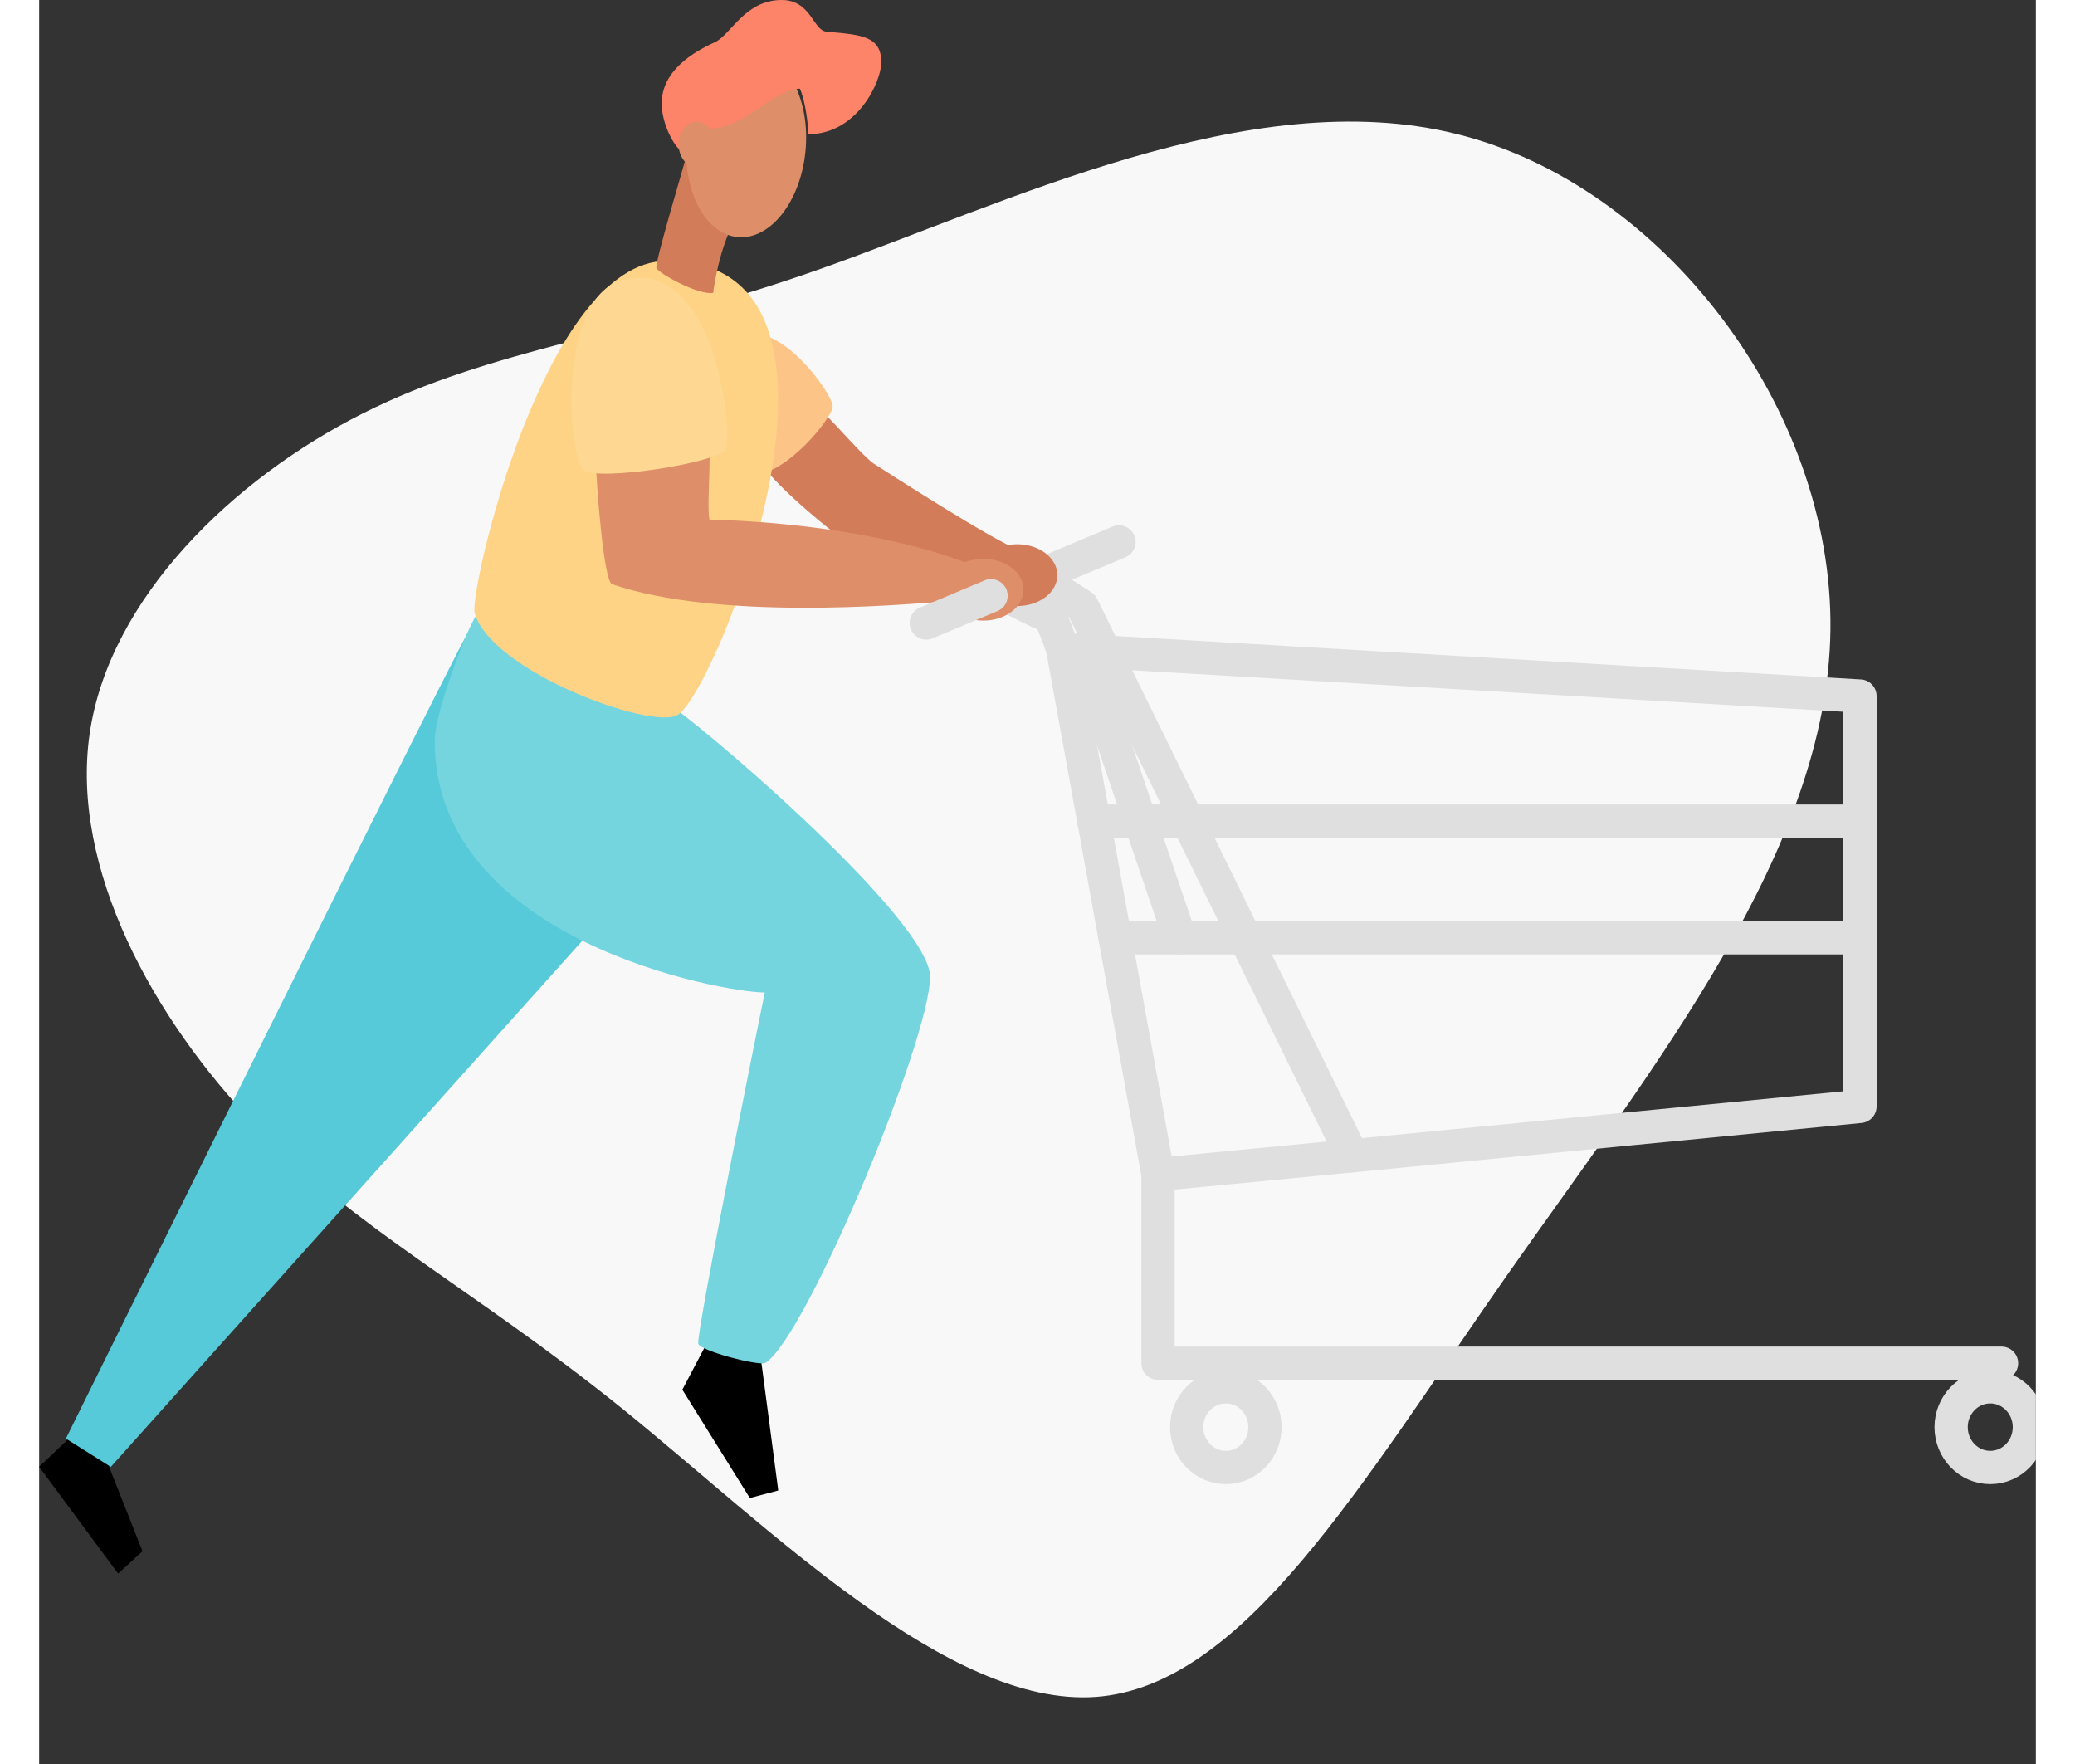 <svg width="300" height="255" viewBox="0 0 300 265" fill="none" xmlns="http://www.w3.org/2000/svg">
<rect x="0" y="0" width="300" height="265" fill="#333333" stroke="none"/>
<g clip-path="url(#clip0_45_0)">
<path d="M212.984 20.133C244.015 27.812 269.535 61.45 269.139 94.617C268.751 127.712 242.445 160.335 220.432 191.73C198.481 223.129 180.948 253.32 158.757 254.92C136.538 256.496 109.696 229.448 87.485 211.507C65.205 193.57 47.606 184.731 32.447 168.966C17.288 153.2 4.631 130.5 7.595 110.175C10.559 89.85 29.15 71.913 48.595 62.126C68.106 52.272 88.405 50.572 116.864 40.582C145.324 30.591 181.922 12.398 212.984 20.133Z" fill="#F8F8F8"/>
<path d="M197.278 173.629L156.709 91.046C155.471 90.302 150.502 87.01 150.502 87.01" stroke="#DFDFDF" stroke-width="5" stroke-linecap="round" stroke-linejoin="round"/>
<path d="M153.799 97.585C153.314 95.933 151.86 92.529 151.86 92.529C150.972 92.474 144.789 89.194 144.789 89.194" stroke="#DFDFDF" stroke-width="5" stroke-linecap="round" stroke-linejoin="round"/>
<path d="M143.02 89.498L162.244 81.411" stroke="#DFDFDF" stroke-width="5" stroke-linecap="round" stroke-linejoin="round"/>
<path d="M4.942 215.646L0 220.353L11.862 236.391L15.531 233.043L9.883 218.774L4.942 215.646Z" fill="black"/>
<path d="M100.724 201.008L96.64 208.767L106.779 225.045L111.05 223.909L108.249 202.664L100.724 201.008Z" fill="black"/>
<path d="M146.949 91.046C150.283 91.046 152.985 88.967 152.985 86.403C152.985 83.838 150.283 81.759 146.949 81.759C143.616 81.759 140.914 83.838 140.914 86.403C140.914 88.967 143.616 91.046 146.949 91.046Z" fill="#D37C59"/>
<path d="M66.403 91.306C63.688 95.305 4.019 216.118 4.019 216.118L10.768 220.365L89.51 132.507L66.403 91.306Z" fill="#56CAD8"/>
<path d="M117.811 61.99C119.362 63.358 123.908 68.677 125.394 69.645C126.88 70.613 143.92 81.571 147.116 82.539C150.312 83.507 143.52 86.386 143.52 86.386C143.52 86.386 121.321 81.311 119.68 80.183C118.04 79.056 108.315 70.985 108.315 68.821C108.315 66.658 117.811 61.99 117.811 61.99Z" fill="#D37C59"/>
<path d="M104.805 51.592C109.758 46.053 119.432 59.191 119.223 61.122C119.013 63.054 112.171 71.157 107.834 71.157C106.535 71.157 101.325 55.483 104.805 51.592Z" fill="#FCC486"/>
<path d="M65.635 92.522C64.472 94.121 59.429 106.919 59.429 111.319C59.429 141.314 102.803 149.097 109.033 149.097C108.133 153.284 98.591 200.844 99.041 201.888C99.49 202.932 107.407 205.064 109.033 204.788C115.239 201.304 135.274 152.796 133.769 145.897C131.655 136.231 98.47 107.959 93.676 105.144C88.882 102.328 65.635 92.522 65.635 92.522Z" fill="#74D5DE"/>
<path d="M94.289 39.194C127.675 39.194 101.81 103.896 95.937 107.403C92.058 109.715 68.009 100.924 65.433 92.106C64.553 89.094 75.841 39.194 94.289 39.194Z" fill="#FED385"/>
<path d="M141.868 93.233C145.201 93.233 147.903 91.154 147.903 88.59C147.903 86.026 145.201 83.947 141.868 83.947C138.535 83.947 135.832 86.026 135.832 88.59C135.832 91.154 138.535 93.233 141.868 93.233Z" fill="#DE8E68"/>
<path d="M83.633 69.069C83.715 72.333 84.774 87.31 86.089 87.762C101.992 93.233 129.533 90.822 134.288 90.494C139.044 90.166 142.093 86.714 141.856 85.894C141.62 85.075 126.662 78.788 100.697 78.048C100.216 75.024 101.368 65.886 100.181 65.07C98.994 64.254 83.633 69.069 83.633 69.069Z" fill="#DE8E68"/>
<path d="M88.052 41.965C101.864 39.054 104.343 65.642 103.017 67.601C101.69 69.561 84.091 72.333 81.795 70.621C79.499 68.909 77.579 44.169 88.052 41.965Z" fill="#FED892"/>
<path d="M97.45 22.66C96.814 25.164 92.474 39.498 92.741 40.258C93.009 41.018 98.983 44.369 101.275 44.001C101.364 42.909 102.338 37.062 104.332 33.547C106.325 30.031 97.45 22.66 97.45 22.66Z" fill="#D37C59"/>
<path d="M115.138 22.732C115.885 15.107 112.507 8.511 107.593 7.999C102.679 7.487 98.09 13.254 97.343 20.879C96.596 28.504 99.974 35.1 104.888 35.612C109.802 36.124 114.391 30.357 115.138 22.732Z" fill="#DE8E68"/>
<path d="M96.484 22.66C95.468 22.084 93.54 18.693 93.54 15.542C93.54 10.61 98.308 7.803 101.523 6.343C103.955 5.219 106.023 0 111.562 0C115.98 0 116.275 4.587 118.307 4.763C123.575 5.215 126.531 5.419 126.531 9.367C126.531 12.266 122.923 20.165 115.565 20.165C115.565 18.701 115.088 15.066 114.3 13.318C109.878 13.546 106.279 19.405 100.146 19.381C98.831 19.357 96.484 22.66 96.484 22.66Z" fill="#FD8369"/>
<path d="M98.8 25.116C100.304 25.116 101.523 23.581 101.523 21.689C101.523 19.796 100.304 18.261 98.8 18.261C97.296 18.261 96.077 19.796 96.077 21.689C96.077 23.581 97.296 25.116 98.8 25.116Z" fill="#DE8E68"/>
<path d="M294.845 204.792H168.113V176.44C175.044 175.808 273.577 166.21 273.577 166.21V104.568L153.799 97.585L168.113 176.448" stroke="#DFDFDF" stroke-width="5" stroke-linecap="round" stroke-linejoin="round"/>
<path d="M178.299 220.457C181.546 220.457 184.179 217.743 184.179 214.394C184.179 211.046 181.546 208.331 178.299 208.331C175.051 208.331 172.418 211.046 172.418 214.394C172.418 217.743 175.051 220.457 178.299 220.457Z" stroke="#DFDFDF" stroke-width="5" stroke-linecap="round" stroke-linejoin="round"/>
<path d="M293.15 220.457C296.397 220.457 299.03 217.743 299.03 214.394C299.03 211.046 296.397 208.331 293.15 208.331C289.902 208.331 287.269 211.046 287.269 214.394C287.269 217.743 289.902 220.457 293.15 220.457Z" stroke="#DFDFDF" stroke-width="5" stroke-linecap="round" stroke-linejoin="round"/>
<path d="M158.477 123.353H273.577" stroke="#DFDFDF" stroke-width="5" stroke-linecap="round" stroke-linejoin="round"/>
<path d="M161.658 140.878H273.577" stroke="#DFDFDF" stroke-width="5" stroke-linecap="round" stroke-linejoin="round"/>
<path d="M133.288 93.589L143.02 89.498" stroke="#DFDFDF" stroke-width="5" stroke-linecap="round" stroke-linejoin="round"/>
<path d="M171.398 140.878C170.137 137.202 156.763 97.749 156.763 97.749" stroke="#DFDFDF" stroke-width="5" stroke-linecap="round" stroke-linejoin="round"/>
</g>
<defs>
<filter id="filter0_d_45_0" x="-4" y="0" width="309.53" height="262.986" filterUnits="userSpaceOnUse" color-interpolation-filters="sRGB">
<feFlood flood-opacity="0" result="BackgroundImageFix"/>
<feColorMatrix in="SourceAlpha" type="matrix" values="0 0 0 0 0 0 0 0 0 0 0 0 0 0 0 0 0 0 127 0" result="hardAlpha"/>
<feOffset dy="4"/>
<feGaussianBlur stdDeviation="2"/>
<feComposite in2="hardAlpha" operator="out"/>
<feColorMatrix type="matrix" values="0 0 0 0 0 0 0 0 0 0 0 0 0 0 0 0 0 0 0.25 0"/>
<feBlend mode="normal" in2="BackgroundImageFix" result="effect1_dropShadow_45_0"/>
<feBlend mode="normal" in="SourceGraphic" in2="effect1_dropShadow_45_0" result="shape"/>
</filter>
<filter id="filter1_d_45_0" x="-4" y="0" width="309.53" height="262.986" filterUnits="userSpaceOnUse" color-interpolation-filters="sRGB">
<feFlood flood-opacity="0" result="BackgroundImageFix"/>
<feColorMatrix in="SourceAlpha" type="matrix" values="0 0 0 0 0 0 0 0 0 0 0 0 0 0 0 0 0 0 127 0" result="hardAlpha"/>
<feOffset dy="4"/>
<feGaussianBlur stdDeviation="2"/>
<feComposite in2="hardAlpha" operator="out"/>
<feColorMatrix type="matrix" values="0 0 0 0 0 0 0 0 0 0 0 0 0 0 0 0 0 0 0.25 0"/>
<feBlend mode="normal" in2="BackgroundImageFix" result="effect1_dropShadow_45_0"/>
<feBlend mode="normal" in="SourceGraphic" in2="effect1_dropShadow_45_0" result="shape"/>
</filter>
<clipPath id="clip0_45_0">
<rect width="300" height="255" fill="white"/>
</clipPath>
</defs>
</svg>
